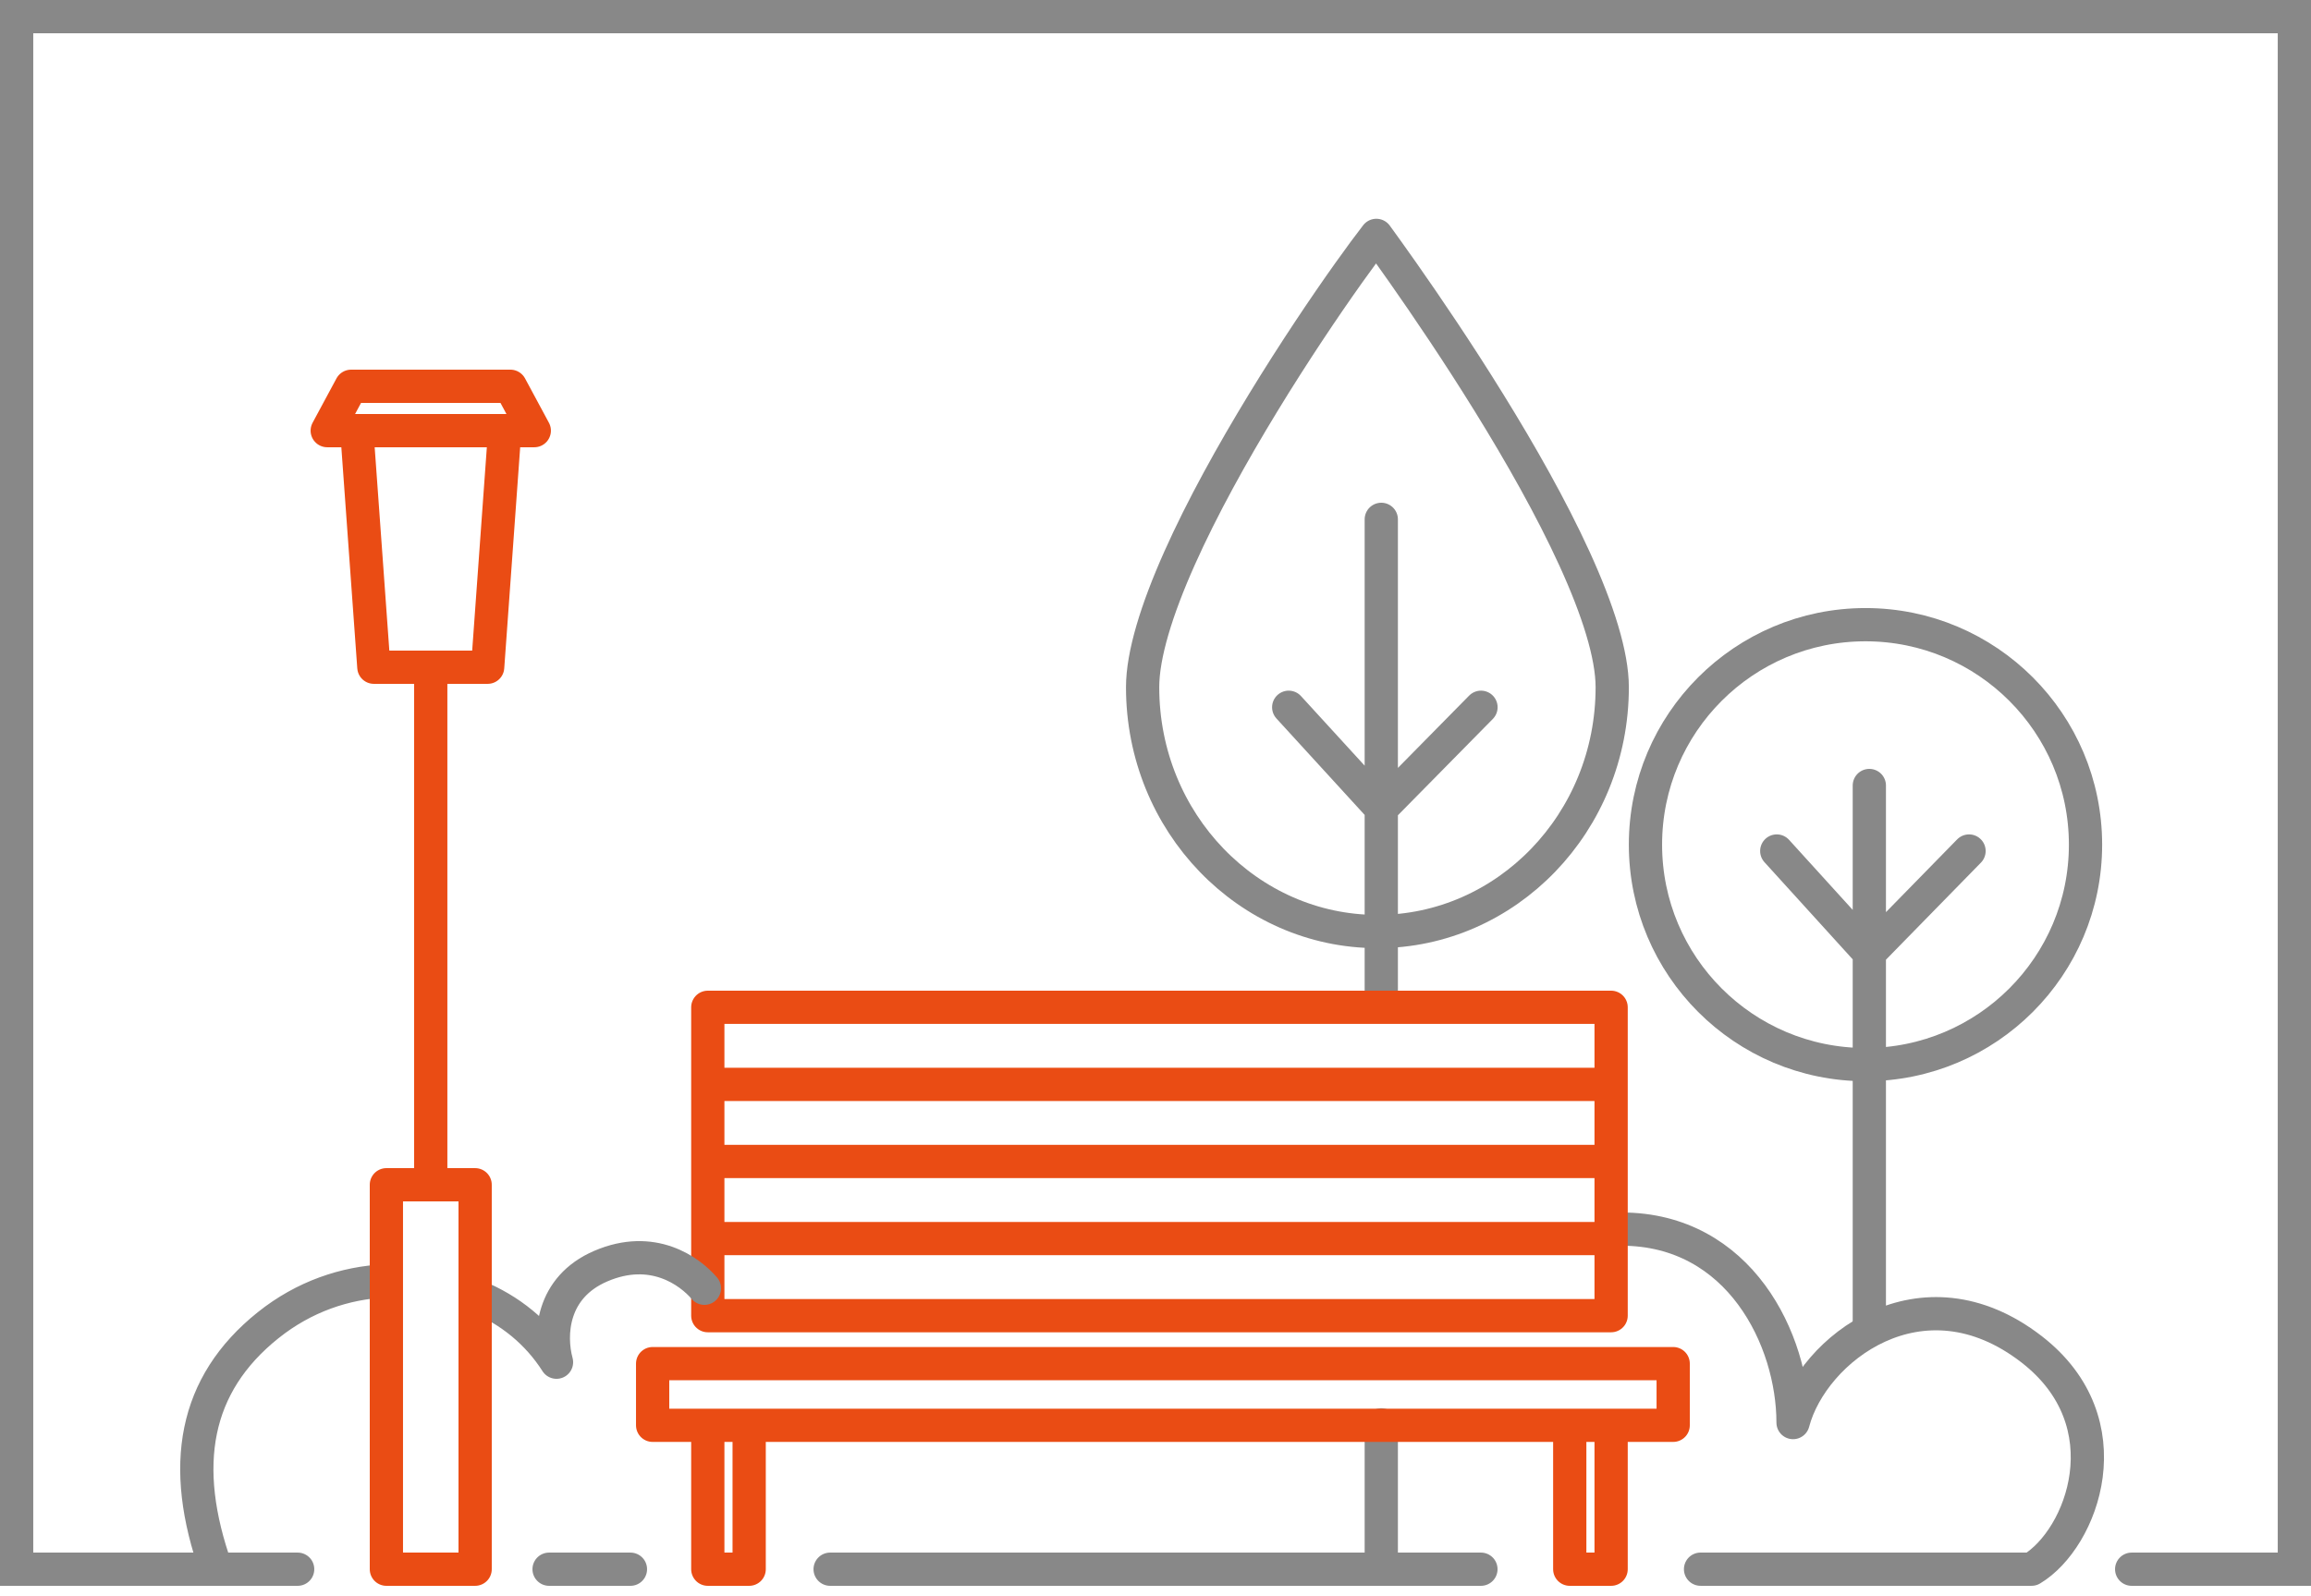 <svg width="139" height="96" viewBox="0 0 139 96" fill="none" xmlns="http://www.w3.org/2000/svg">
<path d="M17.903 94.409H1L1 1H138V94.409H128.214M33.026 94.409H37.919" stroke="#888888" stroke-width="2" stroke-linecap="round"/>
<path d="M96.971 41.346C96.971 49.499 90.613 56.044 82.848 56.044C75.083 56.044 68.725 49.499 68.725 41.346C68.725 39.402 69.565 36.683 70.94 33.598C72.3 30.547 74.127 27.26 75.978 24.224C77.828 21.191 79.691 18.426 81.117 16.422C81.788 15.479 82.359 14.709 82.783 14.162C83.187 14.717 83.739 15.485 84.392 16.416C85.803 18.427 87.682 21.195 89.559 24.23C91.439 27.267 93.305 30.555 94.699 33.606C96.108 36.693 96.971 39.408 96.971 41.346Z" stroke="#888888" stroke-width="2" stroke-linejoin="round"/>
<path d="M83.08 31.246V48.64M83.08 60.093V48.64M77.512 42.552L83.08 48.64M83.08 48.64L89.077 42.552M83.08 85.726V94.408" stroke="#888888" stroke-width="2" stroke-linecap="round" stroke-linejoin="round"/>
<circle cx="112.204" cy="50.817" r="13.234" stroke="#888888" stroke-width="2" stroke-linejoin="round"/>
<path d="M112.435 47.259V57.331M112.435 79.73V57.331M106.867 51.2L112.435 57.331M112.435 57.331L118.432 51.2" stroke="#888888" stroke-width="2" stroke-linecap="round" stroke-linejoin="round"/>
<path d="M97.527 73.947C104.644 73.947 107.847 80.626 107.847 85.587C109.007 81.177 115.576 76.055 122.194 81.177C127.892 85.587 125.255 92.57 122.194 94.408H102.283" stroke="#888888" stroke-width="2" stroke-linecap="round" stroke-linejoin="round"/>
<path d="M42.572 69.879H96.904M42.572 69.879V65.241M42.572 69.879V74.517M96.904 69.879V65.241M96.904 69.879V74.517M42.572 65.241V60.603H96.904V65.241M42.572 65.241H96.904M42.572 74.517V79.155H96.904V74.517M42.572 74.517H96.904M42.572 85.751V94.409H45.06V85.751M94.416 85.751V94.409H96.904V85.751M39.254 82.041H100.637V85.751H39.254V82.041Z" stroke="#EA4C14" stroke-width="2" stroke-linejoin="round"/>
<path d="M49.93 94.409L89.073 94.409" stroke="#888888" stroke-width="2" stroke-linecap="round"/>
<path d="M21.461 25.909H30.357L29.331 40.143H22.487L21.461 25.909Z" stroke="#EA4C14" stroke-width="2" stroke-linejoin="round"/>
<path d="M19.682 25.909H32.136L30.699 23.24H21.119L19.682 25.909Z" stroke="#EA4C14" stroke-width="2" stroke-linejoin="round"/>
<path d="M25.908 41.033V71.279" stroke="#EA4C14" stroke-width="2" stroke-linejoin="round"/>
<path d="M42.368 77.507C41.479 76.469 39.255 74.838 36.141 76.172C33.153 77.453 33.028 80.324 33.472 81.955C32.352 80.195 30.688 78.798 28.579 77.952M13.01 94.409C10.785 88.182 11.677 83.289 16.125 79.731C18.29 77.999 20.764 77.175 23.187 77.062" stroke="#888888" stroke-width="2" stroke-linecap="round" stroke-linejoin="round"/>
<rect x="23.24" y="71.279" width="5.338" height="23.13" stroke="#EA4C14" stroke-width="2" stroke-linejoin="round"/>
</svg>
